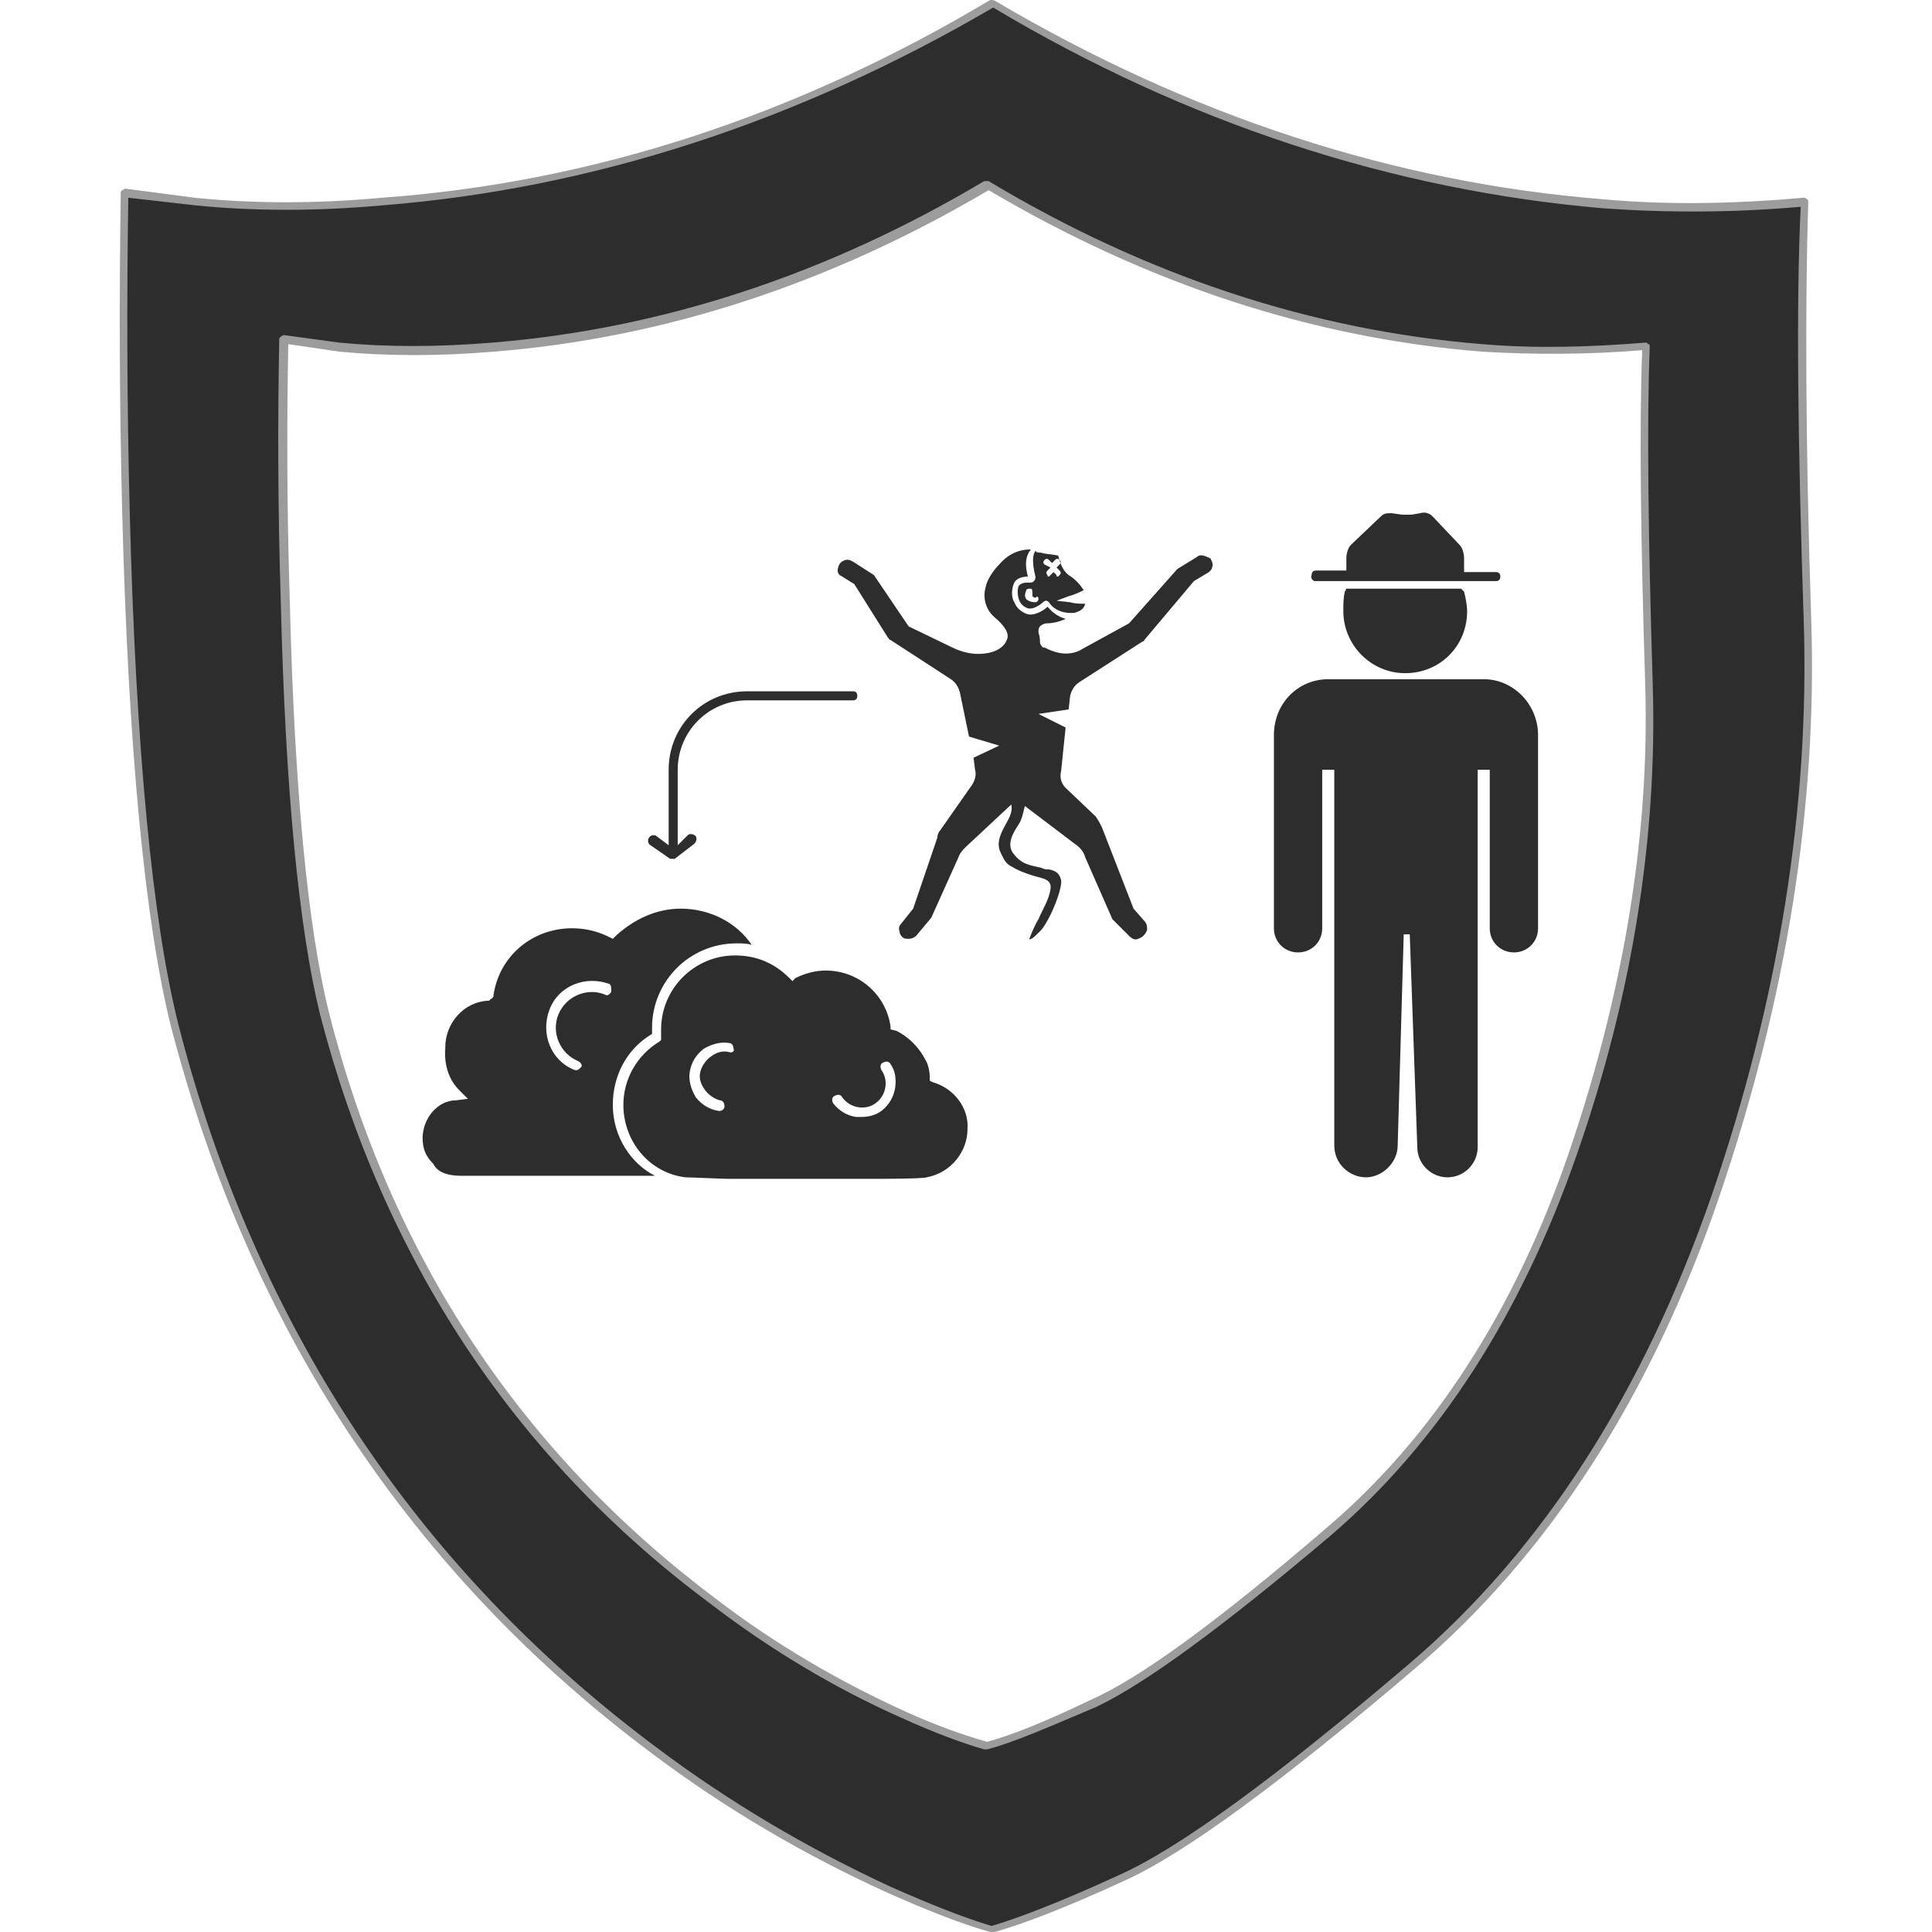 <?xml version="1.0" encoding="utf-8"?>
<!-- Generator: Adobe Illustrator 23.0.0, SVG Export Plug-In . SVG Version: 6.00 Build 0)  -->
<svg version="1.1" baseProfile="tiny" id="Layer_1" xmlns="http://www.w3.org/2000/svg" xmlns:xlink="http://www.w3.org/1999/xlink"
	 x="0px" y="0px" viewBox="0 0 128 128" xml:space="preserve">
<g>
	<g>
		<linearGradient id="SVGID_1_" gradientUnits="userSpaceOnUse" x1="80.561" y1="66.553" x2="54.994" y2="58.031">
			<stop  offset="0" style="stop-color:#2D2D2D"/>
			<stop  offset="1" style="stop-color:#2D2D2D"/>
		</linearGradient>
		<path fill-rule="evenodd" fill="url(#SVGID_1_)" d="M98.2,23.1C86.8,22.2,76,18.6,65.5,12.4h-0.1C54.9,18.6,44,22.2,32.7,23.1
			c-3.6,0.3-7,0.3-10.1,0l-3.7-0.5c-0.1,5.2-0.1,10.9,0.1,17.2c0.3,12.5,1.2,21.7,2.6,27.3c4.2,16.3,12.7,29.3,25.7,38.9
			c4,3,8.2,5.5,12.7,7.6c2.2,1,4,1.7,5.5,2.1h0.1c1.5-0.4,3.8-1.3,6.9-2.8c3.2-1.4,8.4-5.2,15.6-11.3c7.2-6.1,12.6-14.5,16.3-25.2
			c3.7-10.7,5.3-21,5-30.9c-0.3-9.9-0.4-17.4-0.2-22.4C105.3,23.3,101.7,23.3,98.2,23.1z M119.5,13.3c-0.2,6.3-0.2,15.5,0.2,27.7
			c0.4,12.2-1.6,24.9-6.1,38.2c-4.5,13.2-11.2,23.6-20.1,31.1c-8.8,7.5-15.3,12.2-19.2,14c-4,1.8-6.8,2.9-8.6,3.4h-0.1
			c-1.7-0.5-4-1.3-6.7-2.6c-5.5-2.5-10.7-5.6-15.7-9.3C27.3,104,16.7,88,11.6,67.8c-1.7-6.9-2.8-18.2-3.2-33.8
			c-0.2-7.7-0.2-14.7-0.1-21.3l4.6,0.6c4,0.4,8.1,0.4,12.5,0c13.9-1.1,27.4-5.5,40.4-13.2l0,0l0,0c13,7.7,26.4,12.1,40.4,13.2
			C110.5,13.8,114.9,13.8,119.5,13.3z"/>
		<path fill="#9C9C9C" d="M65.6,128C65.6,128,65.6,128,65.6,128c-1.8-0.5-4.1-1.4-6.8-2.6c-5.5-2.5-10.8-5.6-15.7-9.3
			C27.2,104.2,16.5,88,11.3,67.9C9.6,61,8.5,49.6,8.1,34.1C7.9,26.4,7.9,19.3,8,12.8c0-0.1,0-0.1,0.1-0.2c0.1,0,0.1-0.1,0.2-0.1
			l4.6,0.6c3.9,0.4,8.1,0.4,12.4,0C39.2,12.1,52.7,7.7,65.6,0C65.7,0,65.9,0,66,0.1c12.9,7.6,26.4,12,40.2,13.1
			c4.3,0.4,8.8,0.3,13.3-0.1c0.1,0,0.1,0,0.2,0.1c0.1,0,0.1,0.1,0.1,0.2c-0.2,6.3-0.2,15.6,0.2,27.7c0.4,12.2-1.6,25-6.1,38.2
			c-4.5,13.2-11.3,23.7-20.1,31.2c-8.8,7.5-15.3,12.3-19.3,14.1c-3.9,1.8-6.8,2.9-8.6,3.4C65.8,128,65.7,128,65.6,128
			C65.7,128,65.6,128,65.6,128z M8.5,13.1c-0.1,6.4-0.1,13.5,0.1,21c0.4,15.5,1.5,26.9,3.2,33.7c5.1,20,15.8,36.1,31.6,47.9
			c4.9,3.7,10.2,6.8,15.6,9.3c2.7,1.2,5,2.1,6.7,2.6c1.7-0.5,4.6-1.6,8.5-3.4c4-1.8,10.4-6.5,19.2-14c8.8-7.5,15.5-18,20-31
			c4.5-13.1,6.5-26,6.1-38.1c-0.4-11.9-0.5-21.2-0.2-27.4c-4.5,0.4-8.9,0.4-13.1,0.1C92.3,12.6,78.7,8.2,65.8,0.5
			c-13,7.6-26.6,12-40.4,13.1c-4.4,0.4-8.6,0.4-12.5,0L8.5,13.1z M65.4,115.9C65.4,115.9,65.4,115.9,65.4,115.9c-0.1,0-0.1,0-0.2,0
			c-1.4-0.4-3.3-1.1-5.5-2.1c-4.5-2-8.8-4.6-12.7-7.6c-12.9-9.6-21.6-22.8-25.8-39c-1.4-5.7-2.3-14.9-2.6-27.4
			c-0.2-6.3-0.2-12.1-0.1-17.3c0-0.1,0-0.1,0.1-0.2c0.1,0,0.1-0.1,0.2-0.1l3.7,0.5c3.1,0.3,6.5,0.3,10.1,0
			c11.2-0.9,22.2-4.5,32.6-10.7c0,0,0.1,0,0.1,0c0,0,0.1,0,0.2,0C76,18.3,87,21.9,98.2,22.8c3.5,0.3,7.1,0.2,10.8-0.1
			c0.1,0,0.1,0,0.2,0.1c0.1,0,0.1,0.1,0.1,0.2c-0.2,5-0.1,12.6,0.2,22.4c0.3,9.9-1.3,20.4-5,31c-3.7,10.7-9.2,19.2-16.3,25.3
			c-7.2,6.1-12.4,9.9-15.6,11.4C69.3,114.5,67,115.5,65.4,115.9C65.5,115.9,65.5,115.9,65.4,115.9z M19.1,22.8
			c-0.1,5.1-0.1,10.8,0.1,17c0.3,12.5,1.2,21.7,2.6,27.3c4.1,16.2,12.8,29.2,25.6,38.8c3.9,3,8.2,5.5,12.6,7.5c2.2,1,4,1.6,5.4,2
			c1.5-0.4,3.8-1.3,6.9-2.8c3.2-1.4,8.4-5.2,15.5-11.3c7.1-6,12.6-14.5,16.2-25.1c3.6-10.6,5.3-21,5-30.8
			c-0.3-9.7-0.4-17.1-0.2-22.2c-3.6,0.3-7.2,0.3-10.6,0.1c-11.3-0.9-22.2-4.5-32.7-10.7C55,18.8,44,22.4,32.7,23.3
			c-3.6,0.3-7,0.3-10.2,0L19.1,22.8z"/>
	</g>
	<g>
		<path fill="#2D2D2D" d="M40.6,73.2c0-1.9,0.9-3.7,2.6-4.7c0-0.1,0-0.2,0-0.4c0-3.1,2.5-5.6,5.6-5.6c0.3,0,0.7,0,1,0.1
			c-1-1.5-2.8-2.4-4.7-2.4c-1.6,0-3.1,0.7-4.3,1.8l-0.2,0.2l-0.2-0.1c-0.8-0.4-1.6-0.6-2.5-0.6c-2.6,0-4.8,1.8-5.2,4.4
			c0,0.1,0,0.2-0.2,0.3l-0.1,0.1h-0.1c-1.6,0.1-2.8,1.5-2.8,3.1v0.1c0,0-0.2,1.6,0.9,2.7l0.6,0.6l-0.8,0.1C29,72.9,28,74.1,28,75.4
			c0,0.7,0.2,1.2,0.7,1.7l0,0c0.3,0.6,1,0.8,1.9,0.8l12.8,0C41.8,77.1,40.6,75.3,40.6,73.2z M40.5,65.7c-0.1,0.2-0.3,0.3-0.4,0.2
			c-1.2-0.5-2.6,0.1-3.1,1.3c-0.5,1.2,0.1,2.6,1.3,3.1c0.2,0.1,0.3,0.3,0.2,0.4c-0.1,0.1-0.2,0.2-0.3,0.2c0,0-0.1,0-0.1,0
			c-1.6-0.6-2.3-2.4-1.7-4c0.6-1.6,2.4-2.3,4-1.7C40.5,65.3,40.5,65.5,40.5,65.7z"/>
		<path fill="#2D2D2D" d="M61.8,71.7l-0.2-0.1l0-0.2c0-0.4-0.1-0.9-0.3-1.2c-0.4-0.8-1.1-1.5-1.9-1.9L59,68.2V68
			c-0.3-2.1-2.1-3.7-4.3-3.7c-0.7,0-1.4,0.2-2,0.5L52.5,65l-0.2-0.2c-1-1-2.2-1.5-3.6-1.5c-2.7,0-4.9,2.2-4.9,4.9c0,0.2,0,0.3,0,0.5
			l0,0.2L43.7,69c-1.5,0.9-2.4,2.5-2.4,4.2c0,2.4,1.7,4.5,4.1,4.8h0c0.3,0,2.5,0.1,2.8,0.1h10c0.3,0,2.9,0,3.2-0.1h0
			c1.6-0.3,2.7-1.7,2.7-3.2C64.2,73.4,63.2,72.1,61.8,71.7z M48.3,69.7c-0.4-0.1-0.8,0-1.2,0.3c-0.3,0.2-0.6,0.6-0.7,1
			s0,0.8,0.3,1.2c0.2,0.3,0.6,0.6,1,0.7c0.2,0,0.3,0.2,0.3,0.4c0,0.2-0.2,0.3-0.3,0.3c0,0,0,0-0.1,0c-0.6-0.1-1.1-0.4-1.5-0.9
			c-0.3-0.5-0.5-1.1-0.4-1.7c0.1-0.6,0.4-1.1,0.9-1.5c0.5-0.3,1.1-0.5,1.7-0.4c0.2,0,0.3,0.2,0.3,0.4C48.7,69.6,48.5,69.8,48.3,69.7
			z M59.3,72.1c-0.1,0.6-0.4,1.1-0.9,1.5C58,73.9,57.5,74,57.1,74c-0.1,0-0.3,0-0.4,0c-0.6-0.1-1.1-0.4-1.5-0.9
			c-0.1-0.2-0.1-0.4,0.1-0.5c0.2-0.1,0.4-0.1,0.5,0.1c0.5,0.7,1.5,0.9,2.2,0.4c0.7-0.5,0.9-1.5,0.4-2.2c-0.1-0.2-0.1-0.4,0.1-0.5
			c0.2-0.1,0.4-0.1,0.5,0.1C59.3,70.9,59.4,71.5,59.3,72.1z"/>
		<path fill="#2D2D2D" d="M98.3,45H88c-2,0-3.6,1.6-3.6,3.7v12.8c0,0.9,0.7,1.6,1.6,1.6c0.9,0,1.6-0.7,1.6-1.6V51h0.8v24.9
			c0,1.2,1,2.1,2.1,2.1s2.1-1,2.1-2.1l0.4-14h0.4L93.9,76c0,1.1,0.9,2,2,2c1.1,0,2-0.9,2-2V51h0.8v10.5c0,0.9,0.7,1.6,1.6,1.6
			c0.9,0,1.6-0.7,1.6-1.6V48.7C101.9,46.7,100.3,45,98.3,45z"/>
		<path fill="#2D2D2D" d="M89.2,39l-0.1,0.2C89,39.6,89,40,89,40.5c0,2.2,1.8,4.1,4.1,4.1s4.1-1.8,4.1-4.1c0-0.4-0.1-0.9-0.2-1.3
			L96.8,39H89.2z"/>
		<path fill="#2D2D2D" d="M87.1,38.5h12c0.2,0,0.3-0.1,0.3-0.3c0-0.2-0.1-0.3-0.3-0.3H97V37c0-0.3-0.1-0.7-0.3-0.9l-1.8-1.9
			c-0.2-0.2-0.5-0.3-0.8-0.2l-0.6,0.1c-0.2,0-0.4,0-0.6,0L92.2,34c-0.3,0-0.5,0-0.7,0.2l-2,1.9c-0.2,0.2-0.3,0.6-0.3,0.9v0.8h-2
			c-0.2,0-0.3,0.1-0.3,0.3C86.8,38.3,87,38.5,87.1,38.5z"/>
		<path fill="#2D2D2D" d="M44.4,56.9C44.4,56.9,44.5,56.9,44.4,56.9C44.5,57,44.5,57,44.4,56.9c0.1,0,0.1,0,0.1,0s0.1,0,0.1,0l0,0
			l0,0l0,0l0,0c0,0,0.1,0,0.1,0c0,0,0,0,0,0c0,0,0,0,0,0c0,0,0,0,0,0l1.3-1c0.1-0.1,0.2-0.3,0.1-0.5c-0.1-0.1-0.3-0.2-0.5-0.1
			L44.9,56V51c0-2.5,2-4.6,4.6-4.6h7c0.2,0,0.3-0.1,0.3-0.3c0-0.2-0.1-0.3-0.3-0.3h-7c-2.9,0-5.2,2.3-5.2,5.2v5l-0.8-0.6
			c-0.1-0.1-0.4-0.1-0.5,0.1c-0.1,0.1-0.1,0.4,0.1,0.5L44.4,56.9z"/>
		<path fill="#2D2D2D" d="M68.6,38.2c0,0.1,0,0.2-0.1,0.3c-0.1,0.1-0.2,0.1-0.3,0.1c-0.3,0-0.5,0-0.7,0.2c-0.1,0.2-0.1,0.6,0,0.9
			c0.1,0.3,0.3,0.5,0.6,0.6c0.3,0.1,0.8-0.2,1-0.4c0.1-0.1,0.2-0.1,0.2-0.1c0.1,0,0.2,0.1,0.2,0.1c0.1,0.2,0.6,0.8,1.7,0.7h0h0
			c0.3-0.1,0.6-0.2,0.7-0.6l0,0c-0.3,0-0.7,0-1-0.1l-0.9-0.1l0.8-0.3c0.4-0.1,0.8-0.3,1-0.4l0,0c-0.2-0.3-0.5-0.7-1-1
			c-0.5-0.4-0.6-1-0.7-1.3l0,0l-0.7-0.1c-0.2,0-0.4-0.1-0.6-0.1c-0.1,0-0.1,0-0.2-0.1c0,0,0,0,0,0C68.3,36.9,68.5,37.8,68.6,38.2
			L68.6,38.2z M69.2,37.4c-0.1-0.1-0.1-0.2,0-0.3s0.2-0.1,0.3,0l0.2,0.2l0.2-0.2c0.1-0.1,0.2-0.1,0.3,0s0.1,0.2,0,0.3l-0.2,0.2
			l0.2,0.2c0.1,0.1,0.1,0.2,0,0.3c0,0-0.1,0.1-0.1,0.1c-0.1,0-0.1,0-0.1-0.1l-0.2-0.2l-0.2,0.2c0,0-0.1,0.1-0.1,0.1
			c-0.1,0-0.1,0-0.1-0.1c-0.1-0.1-0.1-0.2,0-0.3l0.2-0.2L69.2,37.4z M68.8,39.7c0,0.1-0.1,0.2-0.2,0.2l0,0c-0.3,0-0.5-0.1-0.6-0.2
			c-0.2-0.2,0-0.6,0-0.6c0-0.1,0.2-0.1,0.3-0.1s0.1,0.2,0.1,0.3c0,0,0,0.2,0,0.2s0.1,0.1,0.2,0.1C68.7,39.5,68.8,39.5,68.8,39.7z"/>
		<path fill="#2D2D2D" d="M79.3,36.9L78,37.7l0,0l-3.2,3.6l0,0L71.7,43c-0.3,0.2-0.7,0.3-1.1,0.3c-0.5,0-1-0.2-1.4-0.4l-0.1,0
			c-0.1-0.1-0.2-0.2-0.2-0.4c0-0.1,0-0.3-0.1-0.6c0-0.1,0-0.3,0.1-0.4c0.1-0.1,0.3-0.2,0.4-0.2c0.4,0,0.9-0.1,1.3-0.3l0,0
			c-0.7-0.2-1-0.6-1.2-0.8l0,0c-0.2,0.2-0.8,0.6-1.3,0.5c-0.3-0.1-0.7-0.3-0.9-0.8c-0.2-0.3-0.2-0.9,0-1.3c0.1-0.2,0.4-0.4,0.9-0.4
			l0,0c-0.1-0.4-0.3-1.2,0.2-1.8l0,0c-0.8,0-1.5,0.3-2.1,1c-0.4,0.4-0.8,1-0.9,1.5c-0.2,0.7,0,1.5,0.6,2c0.7,0.6,1,1.1,0.8,1.5
			c-0.1,0.3-0.5,0.8-1.5,0.9c-0.7,0.1-1.5-0.1-2.1-0.4l-2.9-1.4l0,0l-2.3-3.4l0,0l-1.4-0.9c-0.2-0.1-0.4-0.2-0.7,0
			c-0.2,0.1-0.3,0.4-0.3,0.6c0,0.2,0.1,0.3,0.3,0.4l0.8,0.5l0,0l2.2,3.5c0.1,0.1,0.1,0.2,0.2,0.2L63,45c0.3,0.2,0.5,0.5,0.6,0.9
			l0.6,2.9l0,0l2,0.6l0,0l-1.7,0.8l0,0l0.1,0.8c0.1,0.3,0,0.7-0.2,1l-2.1,3c-0.1,0.1-0.2,0.3-0.2,0.5l-1.6,4.7l0,0l-0.8,1
			c-0.1,0.1-0.2,0.3-0.1,0.5c0,0.2,0.1,0.3,0.2,0.4c0.1,0.1,0.3,0.1,0.4,0.1c0.2,0,0.4-0.1,0.5-0.2l1-1.2l0,0l1.8-4
			c0.1-0.3,0.3-0.5,0.5-0.7l3-2.8c0.1,0.4-0.1,0.8-0.2,1c-0.3,0.6-0.9,1.4-0.5,2.2c0.2,0.4,0.3,0.7,0.7,0.9c0.5,0.3,0.8,0.4,1.4,0.6
			s1.3,0.2,1.2,0.9c-0.1,0.7-0.5,1.3-0.8,2c-0.2,0.3-0.5,1-0.6,1.3c0,0,0,0.1,0.1,0c0.1,0,0.3-0.2,0.7-0.6c0.7-0.9,1.4-2.8,1.3-3.3
			c-0.1-0.4-0.3-0.6-0.8-0.7c-0.2,0-0.3,0-0.5-0.1c-0.8-0.2-1.3-0.2-1.9-1c-0.4-0.6,0-1.3,0.4-1.9c0.2-0.3,0.3-0.8,0.4-1.2l3.3,2.5
			c0.3,0.2,0.6,0.5,0.7,0.9l1.8,4.1l0,0l1.1,1.1c0.2,0.2,0.4,0.3,0.6,0.2c0.3-0.1,0.5-0.3,0.6-0.6c0-0.2,0-0.4-0.2-0.6l-0.7-0.8v0
			l-2.1-5.4c-0.1-0.2-0.2-0.4-0.4-0.7l-2-1.9c-0.3-0.3-0.4-0.7-0.3-1.1l0.3-2.9l0,0l-1.8-0.9l0,0l2-0.3l0,0l0.1-0.9
			c0.1-0.4,0.3-0.7,0.6-0.9l4.2-2.7c0.1,0,0.1-0.1,0.2-0.2l3.2-3.8l0,0l1-0.6c0.1-0.1,0.2-0.2,0.2-0.3c0.1-0.2,0-0.4-0.1-0.6
			C79.8,36.8,79.5,36.7,79.3,36.9z"/>
	</g>
</g>
</svg>
